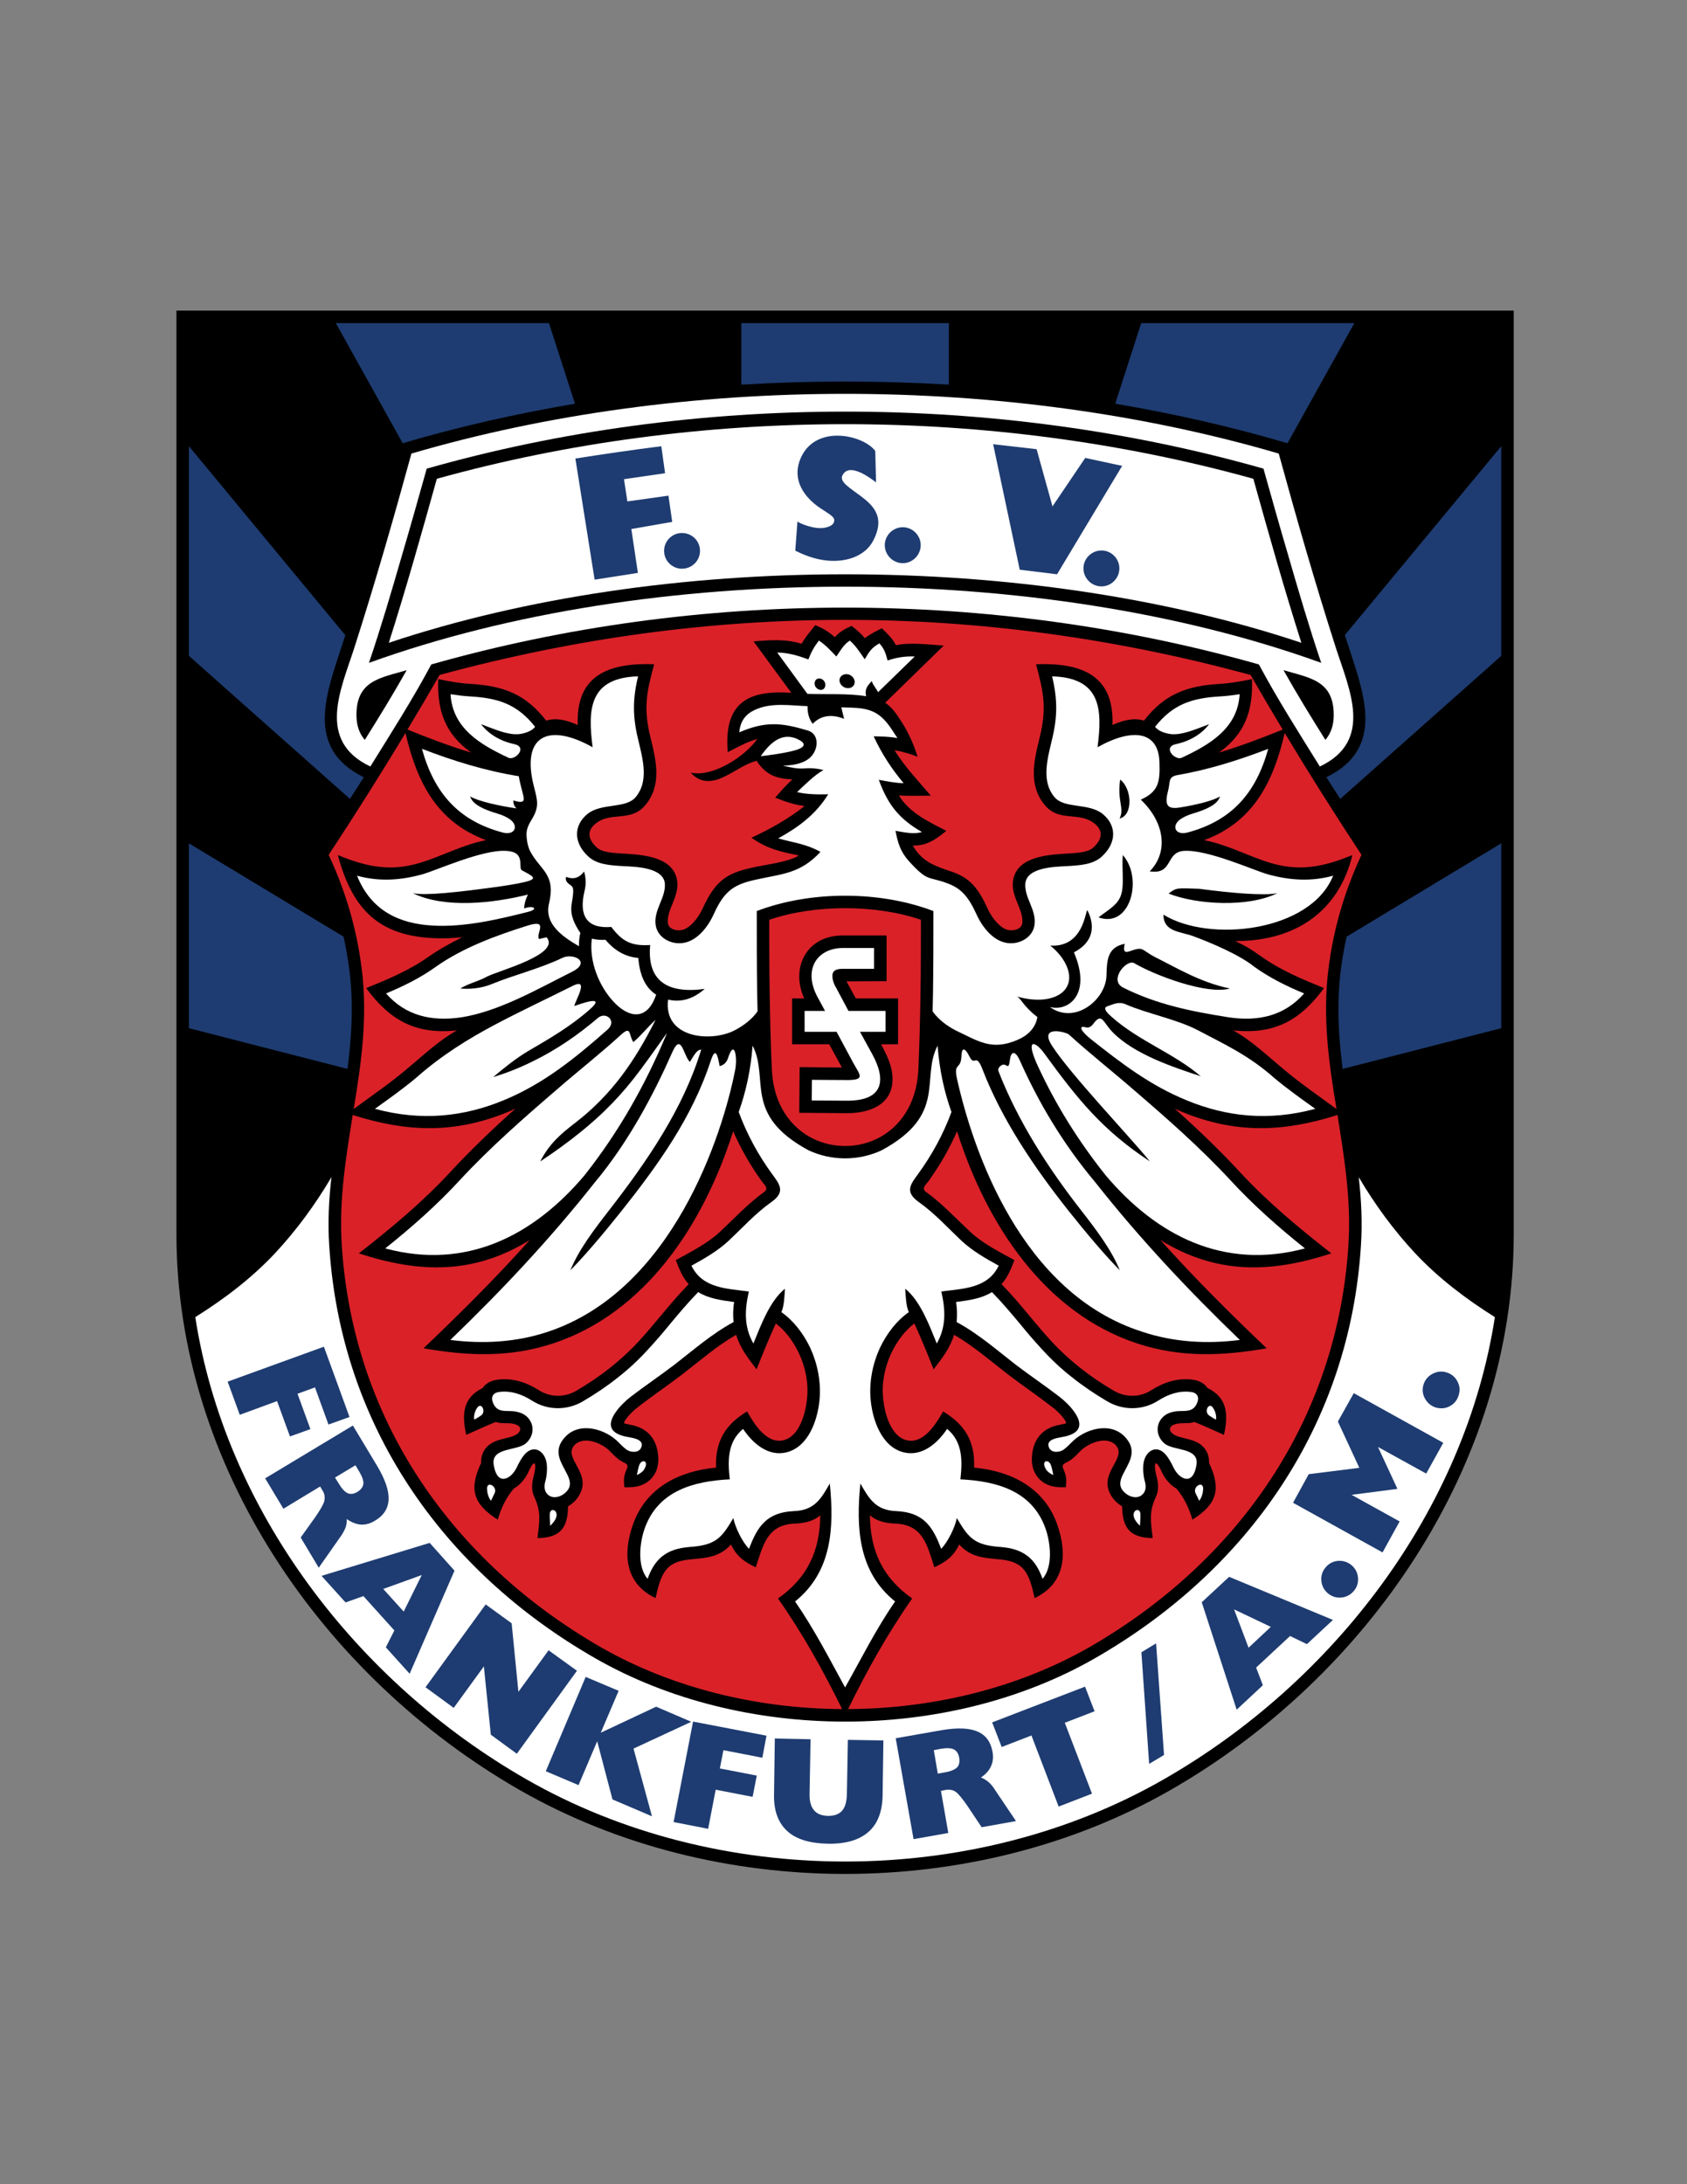 <?xml version="1.0" encoding="iso-8859-1"?>
<!-- Generator: Adobe Illustrator 24.0.1, SVG Export Plug-In . SVG Version: 6.00 Build 0)  -->
<svg version="1.1" id="Layer_1" xmlns="http://www.w3.org/2000/svg" xmlns:xlink="http://www.w3.org/1999/xlink" x="0px" y="0px"
	 viewBox="0 0 612 792" style="enable-background:new 0 0 612 792;" xml:space="preserve">
<rect x="0" y="0" width="612" height="792" fill="#808080" stroke="none"/>
<path d="M188.568,649.096c-71.352-40.896-124.56-117.648-124.56-201.6V112.624h485.136v334.872
	c0,83.952-53.208,160.704-124.56,201.6C353.736,689.632,259.416,689.632,188.568,649.096z"/>
<path style="fill:#FFFFFF;" d="M134.352,277.936c7.56-12.168,15.336-24.336,22.104-37.008c96.984-27.504,203.256-27.432,300.24,0
	c6.768,12.672,14.544,24.84,22.104,37.008c19.656-9.288,10.656-28.008,5.832-42.984c-7.488-23.328-14.256-46.872-20.736-70.488
	c-98.712-28.872-216-28.872-314.64,0c-6.48,23.616-13.248,47.16-20.736,70.488C123.696,249.928,114.696,268.648,134.352,277.936z"/>
<path style="fill:#FFFFFF;" d="M274.824,318.832c-8.136,1.728-11.88,3.744-15.84,12.528c-2.16,4.824-5.904,9.432-10.512,10.44
	c-4.608,1.08-10.152-1.656-10.656-6.696c-0.576-5.328,3.672-9.504,3.384-14.616c-0.432-5.976-10.584-6.192-14.832-6.408
	c-5.04-0.288-9.72-0.576-12.888-3.456c-5.544-5.04-5.4-11.376-0.36-15.48c5.112-4.104,13.896-1.8,17.496-6.12
	c4.68-5.544,2.736-13.248,1.008-20.376c-2.16-8.64-2.16-15.048-0.144-23.4c-17.784,0.504-18.288,11.952-16.488,25.704
	c-15.912-8.928-26.28-4.464-21.168,14.76c1.224,4.752,1.8,6.984-0.936,11.448c-0.936,1.584-2.016,3.384-1.872,5.76
	c0.144,2.808,0.72,4.608,1.44,5.976c3.672,6.768,9.288,8.064,6.696,18.792c-1.8,7.56,5.328,12.168,10.872,15.408
	c0-1.656,0.144-3.24,0.504-4.824c-4.896-7.2-2.952-10.08-2.664-13.752c0.216-2.592,0.072-2.88-1.224-3.816
	c-1.224-0.792-1.656-1.944-1.224-2.736c2.592,1.008,4.68,0.432,6.48-1.944c0.648,2.16,0.792,4.608,0.144,7.128
	c-2.088,8.784,0.72,13.68,9.72,12.96c4.032,5.328,7.344,6.984,14.112,6.552c-1.224,12.96,6.192,17.784,19.8,15.912
	c-3.744,3.24-8.064,5.112-13.32,3.888c-1.728,13.968,15.336,15.552,23.976,11.232c3.384-1.728,6.48-4.104,8.496-6.984
	c-0.072-2.232-0.072-4.464-0.144-6.696c-0.144-9.864-0.144-19.8-0.144-29.664c19.44-7.416,44.64-7.416,64.08,0
	c0,9.864,0,19.8-0.144,29.664c-0.072,2.232-0.072,4.464-0.144,6.696c2.016,2.88,5.112,5.256,8.496,6.984
	c8.136,3.816,12.816,7.344,22.104,3.456c3.672-1.512,6.696-4.176,7.416-8.352c-5.76-4.464-5.976-7.2-7.776-7.56
	c10.368,3.096,18.36,0.216,19.224-5.688c0.576-3.456-1.584-8.496-6.768-12.672c12.168,0.72,12.672-12.816,13.464-12.816
	c0.504,1.152,5.4,9.864-4.896,15.264c6.624,15.408-2.232,21.6-8.712,19.8c8.928,6.552,20.232-2.52,20.52-11.304
	c0.144-5.544,0.288-10.368,6.624-11.592c-0.72,2.88,0.144,3.24,1.656,2.736c5.472-1.944,4.032-0.648,9.504,2.16
	c7.56,3.744,16.344,9.144,27,11.304c-8.28,2.376-27.216-4.752-34.776-9.216c-2.736-1.44-9.216,6.12-4.032,8.857
	c12.384,6.192,24.696,8.64,38.304,10.8c11.088,1.656,20.376-0.648,27.432-8.64c-6.408-2.664-12.528-5.688-18.144-9.72
	c-5.256-4.248-15.336-8.568-22.392-11.16c-4.536-1.584-10.512-1.512-10.512-7.704c16.56,10.296,53.424,6.264,61.56-14.112
	c-8.064,2.232-15.912,1.656-23.688-0.504c-4.968-1.368-21.816-9.072-30.456-8.496c-6.84,0.504-3.744,8.712-12.384,7.416
	c6.84-6.984,5.472-17.712-3.24-25.992c6.552-2.952,6.984-6.552,6.768-13.536c-0.288-11.16-9.504-12.744-22.464-5.472
	c1.8-13.752,1.296-25.2-16.488-25.704c2.016,8.352,2.016,14.76-0.144,23.4c-1.728,7.128-3.672,14.832,1.008,20.376
	c3.6,4.32,12.384,2.016,17.496,6.12c5.04,4.104,5.184,10.44-0.36,15.48c-3.168,2.88-7.848,3.168-12.888,3.456
	c-4.248,0.216-14.4,0.432-14.832,6.408c-0.288,5.112,3.96,9.288,3.384,14.616c-0.504,5.04-6.048,7.776-10.656,6.696
	c-4.608-1.008-8.352-5.616-10.512-10.44c-2.952-6.48-5.688-9.216-10.152-10.944c-7.488-2.88-7.2-0.36-14.328-8.208l0,0
	c-3.096-3.456-3.96-6.624-4.824-10.944c3.096,0.504,6.624,1.368,9.576,0.432c-8.208-4.752-12.312-9.792-15.624-18.936
	c3.024,0.576,5.976,1.152,9,1.224c-4.464-5.328-7.92-10.656-10.872-16.992c2.952,0.072,5.76,0.072,8.64,0.648
	c-0.792-1.152-1.44-2.16-2.088-3.168c-5.184-7.92-9.864-7.776-18.288-7.992l1.008,4.176c-4.104-1.656-8.208-1.512-11.376,1.8
	c-1.296-1.656-1.944-3.816-1.872-6.408c-5.976-0.144-13.176-1.512-19.296,1.44c-3.024,1.44-5.112,3.816-5.472,8.064
	c9.792-4.248,15.696-3.384,24.912-0.648c3.744,1.152,3.888,5.76,1.728,8.712c-2.088,2.952-6.336,3.888-10.8,4.032
	c2.376,0.504,4.824,1.152,7.344,1.008c2.448-0.216,4.968-0.072,7.344,0.576c-3.168,1.728-6.84,5.4-9.576,7.992
	c3.672,0.864,7.56,0.864,11.304,0.792c-4.464,7.272-10.8,11.952-18.144,15.984c5.544,1.584,10.008,1.944,15.336,4.896
	C290.376,316.744,283.968,316.816,274.824,318.832L274.824,318.832z M423.936,324.016c2.88-2.232,3.168-2.016,11.16-1.728
	c11.376,1.512,23.616,2.592,28.296,1.584C452.736,329.128,434.16,328.048,423.936,324.016z"/>
<path style="fill:#FFFFFF;" d="M292.896,251.584c6.984,0.288,14.472-0.216,21.312,0.864c-0.648-2.592,0.576-3.888,2.088-5.544
	c-0.072,0.864,2.088,3.456,2.232,4.104l13.32-12.96c-3.672-0.144-6.48,0.36-9.864,1.44c-0.648-2.52-1.152-4.176-2.952-6.192
	c-2.88,1.584-3.672,2.952-5.328,5.76c-1.656-2.376-3.24-4.896-5.4-6.768c-2.16,1.296-3.456,3.672-4.896,5.76
	c-1.944-2.016-3.96-4.248-6.336-5.76c-1.728,2.232-2.808,4.176-3.816,6.84c-3.816-1.44-7.272-2.448-11.304-2.52L292.896,251.584z"/>
<path style="fill:#FFFFFF;" d="M275.976,274.192c2.664-0.288,8.928-1.08,12.816-2.232c3.096-0.936,3.672-2.304,1.224-3.6
	C284.544,265.336,280.08,268.288,275.976,274.192z"/>
<path style="fill:#DA2128;" d="M279.072,333.52c0,8.784,0,17.64,0.144,26.424c0.144,9.36,0.36,18.648,0.792,28.08
	c0.648,12.744,7.056,21.096,15.192,24.984c7.128,3.384,15.624,3.384,22.752,0c8.136-3.888,14.544-12.24,15.192-24.984
	c0.432-9.432,0.648-18.72,0.792-28.08c0.144-8.784,0.144-17.64,0.144-26.424C317.736,327.904,295.416,327.904,279.072,333.52z"/>
<path style="fill:#FFFFFF;" d="M306.576,611.872c5.976-10.584,11.16-21.096,18.144-31.176c-13.464-10.8-14.184-26.856-12.6-42.768
	c3.24,5.688,5.616,9.72,13.032,10.008c9.648,0.432,13.176,5.328,16.272,13.68c2.448-2.448,5.112-7.992,5.688-11.16
	c3.96,6.696,6.048,9.576,14.472,10.368c3.672,0.288,7.416,0.648,10.872,3.168c2.88,2.016,4.608,5.256,5.76,8.496
	c3.888-4.464,2.88-13.104,1.08-18.216c-4.824-13.68-17.712-17.208-30.888-17.856c0.72-6.624,0.936-13.536-4.824-18.288
	c-3.456,5.184-9.072,10.152-15.768,8.496c-7.992-2.016-11.232-11.664-11.952-18.864c-0.648-6.624,0.72-13.248,3.312-18.936
	c2.592-5.472,6.336-10.152,10.512-13.032c-1.008-2.16-1.152-6.12-1.296-8.496c5.544,4.464,8.784,13.392,11.448,19.872
	c3.456-6.12,3.168-12.096,1.656-18.864c7.776-1.08,16.776-1.008,20.808-9.36c-4.824-2.664-9.504-5.328-13.536-9.072
	c-5.04-4.752-9.72-9.936-15.408-13.968c-5.328-3.744-3.024-6.48-0.288-10.224c5.04-6.912,9.144-14.472,12.096-22.464
	c-2.592-7.272-4.32-14.904-5.04-24.048c-6.192,11.952,3.672,24.984-20.304,37.944c-8.352,3.888-18.144,3.888-26.496,0
	c-23.976-12.96-14.112-25.992-20.304-37.944c-0.72,9.144-2.448,16.776-5.04,24.048c2.952,7.992,7.056,15.552,12.096,22.464
	c2.736,3.744,5.04,6.48-0.288,10.224c-5.688,4.032-10.368,9.216-15.408,13.968c-4.032,3.744-8.712,6.408-13.536,9.072
	c4.032,8.352,13.032,8.28,20.808,9.36c-1.512,6.768-1.8,12.744,1.656,18.864c2.664-6.48,5.904-15.408,11.448-19.872
	c-0.144,2.376-0.288,6.336-1.296,8.496c4.176,2.88,7.92,7.56,10.512,13.032c2.592,5.688,3.96,12.312,3.312,18.936
	c-0.72,7.2-3.96,16.848-11.952,18.864c-6.696,1.656-12.312-3.312-15.768-8.496c-5.76,4.752-5.544,11.664-4.824,18.288
	c-13.176,0.648-26.064,4.176-30.888,17.856c-1.8,5.112-2.808,13.752,1.08,18.216c1.152-3.24,2.88-6.48,5.76-8.496
	c3.456-2.52,7.2-2.88,10.872-3.168c8.424-0.792,10.512-3.672,14.472-10.368c0.576,3.168,3.24,8.712,5.688,11.16
	c3.096-8.352,6.624-13.248,16.272-13.68c7.416-0.288,9.792-4.32,13.032-10.008c1.584,15.912,0.864,31.968-12.6,42.768
	C295.344,590.704,300.744,601.216,306.576,611.872z"/>
<path style="fill:#FFFFFF;" d="M351.792,383.272c1.872,3.6,2.232-1.872,4.68,4.608c6.984,18.072,18.576,35.28,31.248,51.264
	c6.48,8.136,13.176,16.056,18.504,21.456c-3.024-7.416-8.424-14.544-14.256-22.032c-11.736-15.048-22.608-31.896-29.592-49.752
	c-0.36-0.864-0.36-1.368,0.36-2.088c2.448-2.376,3.024,2.52,3.672-2.664c0.288-2.448,1.727-3.672,3.6,0.576
	c6.624,14.76,15.12,29.52,27.504,44.28c15.984,20.232,33.696,39.096,52.272,56.952c-11.88,1.512-23.904,0.864-35.352-2.952
	c-44.208-14.04-61.488-66.168-67.176-91.368c-1.512-6.552,1.296-3.384,1.512-8.496C348.84,380.464,349.632,378.952,351.792,383.272z
	"/>
<path style="fill:#FFFFFF;" d="M423.72,286.864c0.936-3.456-0.144-5.184,3.528-5.832c11.232-1.944,22.176-5.4,32.832-9.504
	c-4.464,16.128-13.32,26.064-29.16,30.312c-4.536,1.224-5.976-2.232-2.952-4.608c1.152-0.864,2.808-1.656,4.752-2.232
	c4.68-1.368,9-3.24,9.864-6.192c-2.664,1.584-8.568,3.024-14.328,3.96C423.792,293.488,422.28,292.408,423.72,286.864z"/>
<path style="fill:#FFFFFF;" d="M387.792,375.136c7.488,6.84,15.48,13.104,23.112,19.728c12.24,10.512,24.48,21.24,35.424,33.048
	c8.28,9,17.496,17.136,27.072,24.768c-29.448,7.92-53.784-4.608-72.288-26.496c-9.864-12.384-18-25.344-24.624-39.672
	c-4.68-10.152-1.08-9.216,2.304-4.608c12.168,16.704,21.096,27.864,38.376,39.24c-7.2-8.856-28.8-31.536-35.496-41.904
	C376.704,371.536,386.712,374.2,387.792,375.136z"/>
<path style="fill:#FFFFFF;" d="M426.672,269.8c5.112-1.08,9.36-3.744,11.952-7.2c-5.184,1.944-9.648,3.96-13.752,3.6
	c-1.944-0.216-4.752-1.08-5.832-2.664c6.48-8.208,13.392-10.44,23.688-11.016c2.304-0.144,4.68-0.432,6.984-0.792
	c-0.72,12.456-11.016,18.36-21.024,23.04C426.24,275.848,421.56,270.88,426.672,269.8z"/>
<path style="fill:#FFFFFF;" d="M434.664,373.624c9.936,5.256,18.288,9,27.72,17.352c4.752,3.96,9.72,7.488,14.76,11.088
	c-16.992,4.608-32.328,2.808-46.512-3.024c-13.464-5.472-23.976-13.608-34.992-22.32c-3.096-2.448-4.896-5.112-1.656-4.176
	c0.864,0.288,1.872-0.288,2.52-1.152c3.24-4.392,3.456-1.008,6.984,2.736c7.92,8.208,22.32,12.888,32.112,16.128
	c-9.864-8.424-22.464-12.744-32.4-21.6c-3.24-2.808-2.304-3.528-1.368-3.816c2.088-0.72,4.032-1.728,6.408-0.72
	C416.376,367.648,427.032,369.592,434.664,373.624z"/>
<path style="fill:#FFFFFF;" d="M347.04,479.392c0.216-2.304,0.216-4.752-0.216-7.272c4.896-0.648,9.36-1.296,13.032-3.6
	c3.672,3.744,6.984,7.704,10.296,11.664c2.52,3.096,5.112,6.12,7.92,9.144c3.384,3.744,7.128,7.2,11.016,10.224
	c3.888,3.096,8.064,5.904,12.456,8.496c5.76,3.456,12.888,3.456,18.576-0.144c3.6-2.304,7.632-3.744,11.952-3.168
	c2.736,0.36,3.096,2.448,1.944,4.536c-1.728,3.384-5.256,1.872-8.424,2.664c-1.728,0.36-3.168,1.152-4.176,2.376
	c-2.376,2.88-1.728,6.84,1.08,9.144c3.24,2.664,12.312,1.368,11.592,7.416c-0.36,2.736-1.656,6.624-5.04,4.968
	c-1.296-0.648-2.448-1.944-3.312-3.672c-0.936-1.944-1.872-3.6-2.808-4.68c-3.312-3.888-7.344-1.44-8.064,2.952
	c-0.36,2.304,0,5.112,0.432,6.624c0.576,1.944,0.288,3.456-0.432,4.392c-2.16,2.808-6.336,1.08-7.92-1.512
	c-1.296-2.232,0-4.536,1.224-6.84c2.088-3.888,4.176-7.704-0.216-12.24c-5.328-5.472-14.616-2.664-19.296,2.232
	c-0.648,0.648-1.368,1.44-2.664,2.448c-1.44,1.152-4.536,1.44-5.4-0.576c-1.368-2.952,2.736-3.528,4.68-3.888
	c5.688-0.936,8.28-3.672,4.536-9c-1.368-2.016-3.528-4.104-5.472-5.616c-5.256-4.032-10.728-7.704-15.912-11.664
	C361.44,489.4,354.816,483.568,347.04,479.392z"/>
<path style="fill:#FFFFFF;" d="M382.104,534.832c-0.864-0.288-2.304-1.296-2.664-2.088c-1.584-2.592,0.072-3.6,1.296-2.376
	C381.456,531.088,381.888,533.824,382.104,534.832z"/>
<path style="fill:#FFFFFF;" d="M413.712,548.944c0.072,1.44-0.144,3.168-0.144,4.32c-0.792-0.72-2.088-2.16-2.304-3.528
	C410.904,547.432,413.496,546.568,413.712,548.944z"/>
<path style="fill:#FFFFFF;" d="M436.464,540.088c-0.072,1.296-0.504,2.952-1.44,4.104c-0.36-0.72-0.792-1.8-1.152-2.448
	C432.216,539.08,436.752,536.56,436.464,540.088z"/>
<path style="fill:#FFFFFF;" d="M439.776,510.136c1.008,1.152,1.584,3.096,1.368,4.608c-0.72-0.288-1.584-0.864-2.448-1.44
	C436.68,511.936,438.408,508.624,439.776,510.136z"/>
<path style="fill:#FFFFFF;" d="M261.072,386.584c-0.72-3.96-1.512-7.272-3.24-1.872c-6.768,20.52-19.008,37.584-32.4,54.432
	c-6.48,8.136-13.176,16.056-18.504,21.456c3.024-7.416,8.424-14.544,14.256-22.032c13.608-17.568,26.712-36.576,33.192-57.96
	c-1.728-0.144-3.24,3.24-4.104,4.464c-2.448-2.448-3.096-11.016-6.48-3.313c-6.552,14.832-15.768,32.4-28.152,47.16
	c-15.984,20.232-33.696,39.096-52.272,56.952c11.88,1.512,23.904,0.864,35.352-2.952c45.36-15.048,63.36-71.424,67.968-94.896
	c0.936-4.68-0.288-11.52-2.592-4.32C263.664,385,262.8,386.152,261.072,386.584z"/>
<path style="fill:#FFFFFF;" d="M187.344,293.128c-0.792-0.792-1.152-1.728-1.152-2.88c4.608,1.368,4.104-0.072,3.24-3.384
	c-0.432-1.729-0.936-3.528-1.224-5.4c-12.096-1.944-23.76-5.544-35.136-9.936c4.464,16.128,13.32,26.064,29.16,30.312
	c4.536,1.224,5.976-2.232,2.952-4.608c-1.152-0.864-2.808-1.656-4.752-2.232c-4.68-1.368-9-3.24-9.864-6.192
	C173.664,290.608,181.368,292.264,187.344,293.128z"/>
<path style="fill:#FFFFFF;" d="M229.752,377.872c-1.728-2.664-0.72-6.048-4.392-2.736c-7.488,6.84-15.48,13.104-23.112,19.728
	c-12.24,10.512-24.48,21.24-35.424,33.048c-8.28,9-17.496,17.136-27.072,24.768c29.448,7.92,53.784-4.608,72.288-26.496
	c12.456-15.768,22.032-32.688,29.88-51.48c-0.144-0.072-4.392,6.264-9.504,13.104c-6.984,9.432-13.968,16.344-21.528,22.464
	c-4.608,3.744-9.36,7.2-14.904,10.872c3.312-6.48,7.488-10.008,12.744-14.04c13.248-10.224,21.6-22.392,29.088-37.296
	C234.864,372.472,232.488,375.64,229.752,377.872z"/>
<path style="fill:#FFFFFF;" d="M186.48,269.8c-5.112-1.08-9.36-3.744-11.952-7.2c5.184,1.944,9.648,3.96,13.752,3.6
	c1.944-0.216,4.752-1.08,5.832-2.664c-6.48-8.208-13.392-10.44-23.688-11.016c-2.304-0.144-4.68-0.432-6.984-0.792
	c0.72,12.456,11.016,18.36,21.024,23.04C186.912,275.848,191.592,270.88,186.48,269.8z"/>
<path style="fill:#FFFFFF;" d="M149.76,323.872c4.68,1.008,17.136-0.504,28.512-2.016c4.752-0.648,8.064-1.152,11.376-1.872
	c6.12-1.296,3.672-2.232-0.288-4.392c-0.648-0.36-0.504-1.512-0.576-2.664c-0.144-3.24-1.944-4.176-5.112-4.392
	c-8.64-0.576-25.488,7.128-30.456,8.496c-7.776,2.16-15.624,2.736-23.688,0.504c5.184,12.96,15.696,17.424,27.36,18.072
	c11.736,0.72,24.696-2.448,34.704-4.968c4.032-1.008,1.872-2.52-1.44-1.224c0.072-1.8,0.576-3.456,1.368-5.04
	C179.064,327.472,161.496,329.56,149.76,323.872z"/>
<path style="fill:#FFFFFF;" d="M208.368,364.768c0.216-1.8,5.616-10.368-0.504-7.344c-9.792,4.896-18.864,9.144-28.008,13.968
	c-9.936,5.256-19.656,11.232-29.088,19.584c-4.752,3.96-9.72,7.488-14.76,11.088c16.992,4.608,32.328,2.808,46.512-3.024
	c14.616-5.976,26.208-15.408,37.8-25.632c3.672-3.168-0.504-6.768-3.384-4.32c-7.344,6.264-15.12,11.592-23.544,15.696
	c-4.608,2.304-9.432,4.248-14.472,5.76c3.888-3.24,8.064-6.696,12.816-9.504c7.416-4.32,15.264-8.856,22.176-14.976
	C220.32,360.448,210.528,364.048,208.368,364.768z"/>
<path style="fill:#FFFFFF;" d="M203.976,347.344c-7.704,3.744-17.712,6.264-25.272,9.36c-4.176,1.8-8.64,2.016-11.736,1.728
	c3.096-1.872,6.624-2.592,9.72-4.32c4.392-2.232,26.856-8.064,21.6-14.256l-2.736,0.648c-1.296-2.016,3.744-7.344-4.104-4.896
	c-11.448,3.6-23.472,7.992-33.264,14.904c-5.616,4.032-11.736,7.056-18.144,9.72c7.056,7.992,16.344,10.296,27.432,8.64
	c13.608-2.16,27.648-10.296,40.032-16.488C214.704,348.784,207.936,345.4,203.976,347.344z"/>
<path style="fill:#FFFFFF;" d="M238.032,360.664c-3.528-2.232-5.904-6.336-6.48-13.32c-4.536-0.36-8.496-2.52-11.88-6.552
	c-1.872,0.072-3.528-0.072-4.968-0.432c-1.08,8.28,2.664,17.208,7.704,22.68C227.952,369.16,234.792,370.384,238.032,360.664z"/>
<path style="fill:#FFFFFF;" d="M266.112,479.392c-0.216-2.304-0.216-4.752,0.216-7.272c-4.896-0.648-9.36-1.296-13.032-3.6
	c-3.672,3.744-6.984,7.704-10.296,11.664c-2.52,3.096-5.112,6.12-7.92,9.144c-3.384,3.744-7.128,7.2-11.016,10.224
	c-3.888,3.096-8.064,5.904-12.456,8.496c-5.76,3.456-12.888,3.456-18.576-0.144c-3.6-2.304-7.632-3.744-11.952-3.168
	c-2.736,0.36-3.096,2.448-1.944,4.536c1.728,3.384,5.256,1.872,8.424,2.664c1.728,0.36,3.168,1.152,4.176,2.376
	c2.376,2.88,1.728,6.84-1.08,9.144c-3.24,2.664-12.312,1.368-11.592,7.416c0.36,2.736,1.656,6.624,5.04,4.968
	c1.296-0.648,2.448-1.944,3.312-3.672c0.936-1.944,1.872-3.6,2.808-4.68c3.312-3.888,7.344-1.44,8.064,2.952
	c0.36,2.304,0,5.112-0.432,6.624c-0.576,1.944-0.288,3.456,0.432,4.392c2.16,2.808,6.336,1.08,7.92-1.512
	c1.296-2.232,0-4.536-1.224-6.84c-2.088-3.888-4.176-7.704,0.216-12.24c5.328-5.472,14.616-2.664,19.296,2.232
	c0.648,0.648,1.368,1.44,2.664,2.448c1.44,1.152,4.536,1.44,5.4-0.576c1.368-2.952-2.736-3.528-4.68-3.888
	c-5.688-0.936-8.28-3.672-4.536-9c1.368-2.016,3.528-4.104,5.472-5.616c5.256-4.032,10.728-7.704,15.912-11.664
	C251.712,489.4,258.336,483.568,266.112,479.392z"/>
<path style="fill:#FFFFFF;" d="M231.048,534.832c0.864-0.288,2.304-1.296,2.664-2.088c1.584-2.592-0.072-3.6-1.296-2.376
	C231.696,531.088,231.264,533.824,231.048,534.832z"/>
<path style="fill:#FFFFFF;" d="M199.44,548.944c-0.072,1.44,0.144,3.168,0.144,4.32c0.792-0.72,2.088-2.16,2.304-3.528
	C202.248,547.432,199.656,546.568,199.44,548.944z"/>
<path style="fill:#FFFFFF;" d="M176.688,540.088c0.072,1.296,0.504,2.952,1.44,4.104c0.36-0.72,0.792-1.8,1.152-2.448
	C180.936,539.08,176.4,536.56,176.688,540.088z"/>
<path style="fill:#FFFFFF;" d="M173.376,510.136c-1.008,1.152-1.584,3.096-1.368,4.608c0.72-0.288,1.584-0.864,2.448-1.44
	C176.472,511.936,174.744,508.624,173.376,510.136z"/>
<path d="M321.624,355.768l-14.544,0.072l3.384,6.192H325.8v16.632h-6.192c2.16,3.96,4.248,8.136,4.176,12.816
	c-0.072,9.288-8.712,12.24-16.776,12.168l-17.064-0.144l0.144-16.56l15.336,0.144l-4.608-8.424h-13.464v-16.632h4.392
	c-4.968-10.944,0.648-22.824,13.968-22.824h15.912V355.768z"/>
<path style="fill:#FFFFFF;" d="M317.088,351.304h-11.376c-1.944,0-3.744,0.36-3.744,2.592c0,1.152,0.36,2.52,1.152,3.96v-0.072
	l4.68,8.784h13.464v7.56h-9.288l4.464,8.136c5.04,9.216,4.32,16.992-9.432,16.848l-12.528-0.072l0.072-7.488l11.88,0.072
	c7.704,0.144,5.688-1.584,3.24-5.976l-6.192-11.52h-11.592v-7.56h7.416l-2.808-5.184l0,0c-1.368-2.592-2.088-5.184-2.088-7.488
	c0-6.624,5.256-10.152,11.304-10.152h11.376V351.304z"/>
<path d="M398.52,332.656c3.528-2.808,7.056-4.464,8.208-8.28c1.152-3.672,0.216-8.712,0.576-14.328
	C414.72,318.184,410.256,336.76,398.52,332.656z"/>
<path d="M406.152,296.8c1.872-3.744-0.936-6.192,0.216-14.112C410.616,285.856,411.192,295.576,406.152,296.8z"/>
<path d="M296.424,246.184c0.936-0.432,2.16,0,2.736,1.08c0.504,1.079,0.216,2.304-0.648,2.736c-0.936,0.432-2.16-0.072-2.736-1.08
	C295.272,247.84,295.56,246.616,296.424,246.184z"/>
<path d="M305.928,244.672c1.296-0.576,3.024,0,3.744,1.296c0.792,1.296,0.36,2.808-1.008,3.384
	c-1.368,0.504-2.952-0.072-3.744-1.368C304.128,246.688,304.632,245.176,305.928,244.672z"/>
<path d="M458.352,169.936c2.952,10.512,5.904,21.024,9.072,31.752c3.744,12.96,7.56,25.92,11.88,38.664
	c-102.024-36.864-243.576-36.792-345.456,0c4.32-12.744,8.136-25.704,11.88-38.664c3.168-10.728,6.12-21.24,9.072-31.752
	C251.856,142.36,361.368,142.36,458.352,169.936z"/>
<path style="fill:#FFFFFF;" d="M454.68,173.608c-47.376-13.176-97.776-19.8-148.104-19.8c-50.328,0-100.728,6.624-148.104,19.8
	c-5.544,19.872-11.16,39.816-17.424,59.472c49.608-16.56,107.568-24.84,165.528-24.84c57.96,0,115.92,8.28,165.528,24.84
	C465.84,213.424,460.224,193.48,454.68,173.608z"/>
<path d="M480.816,268.288c-5.256-8.352-10.368-16.704-15.192-25.272c9.576,2.808,18.288,3.744,18.216,16.344
	C483.84,262.672,482.976,265.768,480.816,268.288z"/>
<path d="M132.336,268.288c5.256-8.352,10.368-16.704,15.192-25.272c-9.576,2.808-18.288,3.744-18.216,16.344
	C129.312,262.672,130.176,265.768,132.336,268.288z"/>
<path style="fill:#FFFFFF;" d="M190.872,645.136c69.408,39.816,162.072,39.816,231.408,0
	C483.624,610,531.432,547.864,542.304,477.592c-10.585-6.624-20.52-14.184-29.016-23.256c-7.56-8.136-14.4-17.352-20.376-27.504
	c0.936,8.136,1.368,16.488,0.792,24.984c-4.104,64.728-40.824,117.576-96.48,149.472c-53.496,30.672-127.872,30.6-181.296,0
	c-55.656-31.896-92.376-84.816-96.48-149.472c-0.576-8.496-0.144-16.848,0.792-24.984c-5.976,10.152-12.816,19.368-20.376,27.504
	c-8.496,9.072-18.432,16.632-29.016,23.256C81.72,547.864,129.528,610,190.872,645.136z"/>
<path style="fill:#1E3C71;" d="M68.544,305.8v67.032l57.528,14.76c1.512-11.736,2.232-23.616,0.648-36
	c-0.504-4.032-1.224-8.064-2.088-11.952L68.544,305.8z"/>
<path style="fill:#1E3C71;" d="M68.544,161.8v76.032l58.392,51.84c1.728-2.592,3.384-5.256,5.04-7.848
	c-21.888-10.656-13.248-31.104-7.776-48.24c0.36-1.08,0.72-2.16,1.08-3.24L68.544,161.8z"/>
<path style="fill:#1E3C71;" d="M199.152,117.16h-77.328l24.264,43.56c20.232-5.976,41.184-10.728,62.496-14.328L199.152,117.16z"/>
<path style="fill:#1E3C71;" d="M344.232,117.16H268.92v22.32c25.056-1.512,50.256-1.512,75.312,0V117.16z"/>
<path style="fill:#1E3C71;" d="M491.328,117.16H414l-9.432,29.232c21.312,3.6,42.264,8.352,62.496,14.328L491.328,117.16z"/>
<path style="fill:#1E3C71;" d="M544.608,237.832V161.8l-56.736,68.472c0.36,1.152,0.72,2.232,1.08,3.312
	c5.472,17.136,14.112,37.584-7.776,48.24c1.656,2.592,3.312,5.256,5.04,7.848L544.608,237.832z"/>
<path style="fill:#1E3C71;" d="M544.608,372.832V305.8l-56.088,33.84c-0.864,3.888-1.584,7.92-2.088,11.952
	c-1.584,12.384-0.864,24.264,0.648,36L544.608,372.832z"/>
<path style="fill:#1E3C71;" d="M208.728,166.264l6.984,43.92l15.696-2.448l-2.376-15.912l14.832-2.592l-1.368-9.504l-14.904,2.088
	l-1.224-8.064l14.904-2.16l-1.368-9.792C229.248,163.168,219.24,164.608,208.728,166.264z"/>
<path style="fill:#1E3C71;" d="M247.392,206.224c3.6,0,6.552-2.88,6.552-6.48c0-3.6-2.952-6.48-6.552-6.48
	c-3.528,0-6.48,2.88-6.48,6.48C240.912,203.344,243.864,206.224,247.392,206.224z"/>
<path style="fill:#1E3C71;" d="M289.296,189.088l-0.792,10.584c3.312,1.656,6.696,2.88,10.008,3.384
	C306,204.28,313.704,202.048,316.8,196c2.304-4.464,2.232-7.704,0.936-10.296c-2.16-4.392-7.632-6.912-11.016-10.08
	c-1.152-1.152-1.8-2.376-0.864-3.672c2.592-4.032,9.576,1.152,11.952,2.952l-0.288-11.376c-4.176-5.688-21.168-9.792-26.856,2.16
	c-3.384,7.2,0,13.464,5.904,17.856c2.88,2.088,5.832,3.456,6.048,4.824c0.216,1.296-0.72,2.52-3.6,3.024
	C295.2,192.04,289.656,189.592,289.296,189.088z"/>
<path style="fill:#1E3C71;" d="M327.528,204.208c3.528,0,6.48-2.952,6.48-6.552c0-3.528-2.952-6.48-6.48-6.48
	c-3.6,0-6.552,2.952-6.552,6.48C320.976,201.256,323.928,204.208,327.528,204.208z"/>
<polygon style="fill:#1E3C71;" points="360.288,161.08 369.936,206.584 383.472,208.24 407.088,168.928 393.696,166.048 
	381.816,183.616 376.056,162.88 "/>
<path style="fill:#1E3C71;" d="M399.6,212.632c3.528,0,6.48-2.952,6.48-6.552c0-3.528-2.952-6.48-6.48-6.48
	c-3.6,0-6.552,2.952-6.552,6.48C393.048,209.68,396,212.632,399.6,212.632z"/>
<polygon style="fill:#1E3C71;" points="82.584,500.992 117.504,488.32 126.792,513.808 119.16,516.544 114.264,503.08 
	107.928,505.384 112.608,518.2 105.192,520.864 100.512,508.048 86.976,513.016 "/>
<path style="fill:#1E3C71;" d="M121.536,535.768l1.296,2.088c1.152,1.944,2.232,3.096,3.312,3.6
	c1.008,0.432,2.232,0.288,3.528-0.504c1.296-0.792,2.016-1.8,2.16-2.952c0.072-1.152-0.432-2.592-1.512-4.392l-1.368-2.304
	L121.536,535.768L121.536,535.768z M96.192,536.056l31.824-19.152l8.784,14.616c2.88,4.824,4.32,8.928,4.176,12.168
	c-0.144,3.312-1.8,5.904-5.04,7.776c-1.656,1.008-3.312,1.44-4.968,1.368c-1.728-0.144-3.384-0.792-5.184-2.016
	c0.072,1.08-0.072,2.088-0.432,3.096c-0.432,1.08-1.008,2.16-1.944,3.456l-7.776,11.088l-6.552-10.944l5.256-7.344
	c1.872-2.736,3.024-4.68,3.312-5.904c0.288-1.296,0.144-2.52-0.576-3.672l-0.936-1.584l-13.32,8.065L96.192,536.056z"/>
<path style="fill:#1E3C71;" d="M139.032,576.16l7.416,8.208L153,571.12L139.032,576.16L139.032,576.16z M116.64,571.408
	l39.24-11.952l9,10.08l-16.272,37.368l-8.64-9.576l3.096-6.12l-11.232-12.456l-6.48,2.304L116.64,571.408z"/>
<polygon style="fill:#1E3C71;" points="154.368,611.8 176.184,581.776 185.616,588.616 188.064,613.456 199.008,598.408 
	209.304,605.824 187.488,635.92 178.056,629.008 175.536,604.24 164.592,619.288 "/>
<polygon style="fill:#1E3C71;" points="198,642.256 212.472,608.056 224.424,613.096 217.944,628.288 238.032,618.856 
	250.776,624.328 229.824,634.048 236.52,658.6 222.192,652.48 216.648,631.384 209.88,647.296 "/>
<polygon style="fill:#1E3C71;" points="244.368,660.688 251.424,624.256 278.064,629.368 276.552,637.36 262.44,634.624 
	261.144,641.248 274.536,643.84 273.024,651.544 259.632,648.952 256.896,663.136 "/>
<path style="fill:#1E3C71;" d="M281.088,630.376l12.96,0.288l-0.36,19.8c-0.072,2.664,0.504,4.608,1.584,5.904
	c1.08,1.368,2.808,2.016,5.112,2.088c2.232,0,3.96-0.576,5.112-1.872c1.08-1.296,1.656-3.24,1.728-5.832l0.36-19.872l12.888,0.216
	l-0.288,20.16c-0.144,5.832-1.872,10.224-5.256,13.104c-3.312,2.88-8.28,4.32-14.76,4.176c-6.552-0.144-11.448-1.656-14.688-4.68
	c-3.24-3.024-4.824-7.416-4.68-13.248L281.088,630.376z"/>
<path style="fill:#1E3C71;" d="M340.2,643.12l2.448-0.432c2.232-0.36,3.672-1.008,4.536-1.8c0.792-0.792,1.008-2.016,0.792-3.528
	c-0.288-1.512-0.936-2.52-1.944-3.024c-1.08-0.504-2.592-0.576-4.68-0.216l-2.592,0.504L340.2,643.12L340.2,643.12z M331.416,666.88
	l-6.48-36.576l16.776-2.952c5.616-0.936,9.864-0.792,12.888,0.504s4.824,3.744,5.472,7.416c0.36,1.944,0.144,3.672-0.576,5.184
	c-0.648,1.512-1.872,2.88-3.672,4.104c1.008,0.288,1.872,0.864,2.736,1.584c0.792,0.648,1.656,1.656,2.448,2.952l7.56,11.232
	l-12.456,2.232l-5.04-7.56c-1.872-2.736-3.312-4.464-4.32-5.256c-1.08-0.72-2.232-0.936-3.672-0.72l-1.728,0.36l2.664,15.264
	L331.416,666.88z"/>
<polygon style="fill:#1E3C71;" points="384.048,655.072 374.184,629.296 363.384,633.472 359.928,624.544 393.624,611.584 
	397.08,620.512 386.28,624.688 396.144,650.392 "/>
<polygon style="fill:#1E3C71;" points="422.28,636.352 416.88,639.592 414.072,599.128 419.4,595.888 "/>
<path style="fill:#1E3C71;" d="M452.952,597.472l8.064-7.56l-13.32-6.336L452.952,597.472L452.952,597.472z M448.632,619.936
	l-12.672-38.952l9.936-9.216l37.656,15.624l-9.432,8.784l-6.12-2.952l-12.312,11.448l2.448,6.408L448.632,619.936z"/>
<path style="fill:#1E3C71;" d="M481.896,577.888c-1.44-1.152-2.304-2.664-2.52-4.464c-0.216-1.8,0.216-3.456,1.368-4.896
	c1.152-1.44,2.592-2.304,4.392-2.52c1.872-0.216,3.528,0.288,4.968,1.368c1.44,1.152,2.304,2.664,2.52,4.464
	c0.216,1.8-0.216,3.456-1.368,4.896c-1.152,1.44-2.664,2.304-4.464,2.52C484.992,579.472,483.408,579.04,481.896,577.888z"/>
<polygon style="fill:#1E3C71;" points="501.552,562.912 469.08,544.912 474.768,534.544 493.128,532.24 485.352,515.464 
	491.112,505.168 523.584,523.168 517.392,534.328 499.896,524.68 506.952,539.872 490.32,542.032 507.744,551.68 "/>
<path style="fill:#1E3C71;" d="M520.776,510.352c-1.728-0.576-3.024-1.728-3.888-3.312c-0.864-1.656-1.008-3.312-0.432-5.112
	c0.576-1.728,1.728-3.024,3.312-3.816c1.656-0.864,3.384-1.008,5.112-0.432c1.8,0.576,3.024,1.656,3.888,3.312
	c0.864,1.656,0.936,3.312,0.36,5.04c-0.576,1.8-1.656,3.096-3.24,3.888C524.232,510.784,522.576,510.856,520.776,510.352z"/>
<path style="fill:#DA2128;" d="M147.096,265.768c-9,14.976-18.288,29.664-27.864,44.208c6.192,13.248,10.152,26.856,11.952,41.04
	c2.304,17.856-0.144,34.56-2.88,51.12c6.552-4.824,13.32-9.432,19.512-14.688c5.976-4.968,11.088-9.936,17.928-13.824
	c-14.904,1.584-24.264-3.6-32.904-15.336c7.992-3.24,15.624-6.408,22.752-11.448c3.6-2.52,7.704-4.824,12.096-6.984
	c-3.672,0.36-7.416,0.504-11.088,0.288c-20.376-1.152-29.016-11.592-34.056-30.096c10.8,4.464,19.224,5.904,29.376,2.952
	c8.352-2.448,15.768-6.696,24.408-8.352C158.4,298.024,151.2,283.48,147.096,265.768z"/>
<path style="fill:#DA2128;" d="M465.336,264.544c-3.96-6.552-7.848-13.176-11.664-19.8c-97.992-26.64-196.2-26.64-294.192,0
	c-3.816,6.624-7.704,13.248-11.664,19.8c7.632,3.096,15.264,5.976,23.112,8.352c-9.432-6.768-12.384-15.192-11.952-26.64
	c3.96,0.792,7.704,1.512,11.736,1.728c11.88,0.72,19.944,3.672,27.432,13.32c3.816-1.224,7.848,0,11.448,1.584
	c-0.72-18.288,11.52-22.608,27.72-22.032c-2.808,10.368-3.96,15.912-1.296,26.712c2.016,8.208,4.176,17.064-1.872,24.336
	c-5.4,6.48-12.6,2.088-18.288,6.912c-2.808,2.376-2.736,5.4,0.648,8.496c1.944,1.8,5.904,2.016,10.152,2.232
	c7.128,0.432,18.432,1.296,19.08,10.656c0.288,5.4-3.888,9.792-3.456,14.472c0.288,2.52,3.744,3.096,5.76,2.376
	c2.736-1.008,5.256-4.248,6.84-7.56c4.968-10.944,9.432-13.104,19.44-15.192c4.176-0.864,12.168-1.872,15.48-4.104
	c-7.056-1.44-11.304-2.376-17.208-6.408c6.912-3.24,13.32-6.768,19.296-11.52c-3.744-0.432-7.2-1.656-10.656-3.024
	c2.016-2.304,3.96-4.608,6.264-6.624c-5.688-0.216-9.72-1.584-13.032-6.768c-4.248,1.224-7.2,3.528-11.088,5.472
	c-4.032,2.088-8.784,3.312-12.816-1.152c7.92,1.8,19.728-5.832,24.192-12.24c-3.816,1.08-7.272,3.024-10.728,4.824
	c-1.584-18.216,7.704-22.608,23.04-21.528l-13.68-18.648c5.976-0.504,11.592-0.936,17.424,0.864c1.368-2.448,3.24-4.608,4.968-6.768
	c2.736,1.152,4.896,2.376,7.056,4.392c1.728-1.944,3.744-3.096,6.12-4.104c1.728,1.368,3.384,2.736,4.824,4.464
	c1.8-1.512,4.032-2.52,6.12-3.6c1.944,1.872,3.888,3.672,5.112,6.12c5.328-1.079,11.736-0.216,17.352,0.144l-21.24,20.736
	c2.592,1.728,4.176,4.176,6.12,7.2c2.16,3.312,4.536,8.496,5.616,12.384c-2.592-1.08-5.544-1.872-8.352-2.376
	c3.672,5.976,8.64,11.16,13.176,16.488c-3.816,0-7.776,0.144-11.592-0.072c3.888,6.336,10.872,9.576,17.208,12.816
	c-3.816,3.096-7.056,5.472-12.168,5.328c3.384,5.832,7.776,7.344,13.536,9.288c6.336,2.088,9.792,5.04,13.608,13.608
	c1.584,3.312,4.104,6.552,6.84,7.56c2.016,0.72,5.472,0.144,5.76-2.376c0.432-4.68-3.744-9.072-3.456-14.472
	c0.648-9.36,11.952-10.224,19.08-10.656c4.248-0.216,8.208-0.432,10.152-2.232c3.384-3.096,3.456-6.12,0.648-8.496
	c-5.688-4.824-12.888-0.432-18.288-6.912c-6.048-7.272-3.888-16.128-1.872-24.336c2.664-10.8,1.512-16.344-1.296-26.712
	c16.2-0.576,28.44,3.744,27.72,22.032c3.6-1.584,7.632-2.808,11.448-1.584c7.488-9.648,15.552-12.6,27.432-13.32
	c4.032-0.216,7.776-0.936,11.736-1.728c0.432,11.448-2.52,19.872-11.952,26.64C450.072,270.52,457.704,267.64,465.336,264.544z"/>
<path style="fill:#DA2128;" d="M484.848,402.136c-2.736-16.56-5.184-33.264-2.88-51.12c1.8-14.184,5.76-27.792,11.952-41.04
	c-9.576-14.544-18.864-29.232-27.864-44.208c-4.104,17.712-11.304,32.256-29.232,38.88c8.64,1.656,16.056,5.904,24.408,8.352
	c10.152,2.952,18.576,1.512,29.376-2.952c-4.608,19.224-19.368,31.248-42.48,31.176c4.464,2.16,5.832,3.096,9.432,5.616
	c7.128,5.04,14.76,8.208,22.752,11.448c-8.64,11.736-18,16.92-32.904,15.336c6.84,3.888,11.952,8.856,17.928,13.824
	C471.528,392.704,478.296,397.312,484.848,402.136z"/>
<path style="fill:#DA2128;" d="M307.656,619.72c30.816-0.144,61.56-7.632,87.336-22.32c54.288-31.176,90.143-82.656,94.176-145.872
	c1.08-16.272-1.512-31.752-3.96-47.232c-19.512,6.192-36.792,6.912-56.304-1.08c-0.864-0.36-1.8-0.792-2.736-1.224
	c8.136,7.272,16.056,14.832,23.472,22.824c10.152,11.016,21.528,20.448,33.336,29.664c-22.032,7.2-41.688,7.704-61.992-4.824
	c12.24,13.68,25.2,26.568,38.52,39.24c-16.056,2.808-31.248,3.456-47.088-1.8c-33.12-10.944-54.432-42.696-65.232-76.896
	c-2.808,6.408-6.336,12.528-10.44,18.216c-0.864,1.152-2.592,2.52-0.792,3.816c5.832,4.176,10.656,9.432,15.912,14.328
	c4.68,4.392,10.512,7.272,16.128,10.368c-1.224,3.168-2.376,6.192-4.68,8.712c3.744,3.816,6.984,7.704,10.296,11.664
	c2.52,3.024,5.04,6.048,7.776,9c3.24,3.528,6.768,6.768,10.512,9.72c3.816,3.024,7.776,5.688,11.952,8.136
	c4.248,2.592,9.576,2.664,13.824-0.072c4.536-2.88,9.648-4.536,14.976-3.816c2.592,0.36,4.32,1.44,5.4,3.024
	c7.344,3.6,7.56,9.72,5.976,16.992c-3.6-1.584-7.128-3.24-10.728-4.68c-2.16,0.792-4.392,0.144-6.624,0.72
	c-2.448,0.576-2.664,2.016-1.728,3.096c2.088,2.52,8.352,1.656,11.664,5.328c1.512,1.656,2.088,3.6,2.016,5.76
	c4.464,9.432,2.88,14.904-6.048,20.52c-1.296-4.392-2.88-7.704-5.76-11.232c-2.016-1.152-3.888-3.096-5.184-5.688
	c-0.792-1.8-1.368-2.808-1.8-3.24c-1.152-1.08-1.08,1.512-0.144,4.968c0.72,2.736,0.504,5.112-0.36,6.912
	c-2.592,5.616-1.872,8.928-1.152,14.976c-7.848-0.144-11.016-3.24-11.088-11.52c-1.512-0.864-2.952-2.16-4.032-3.96
	c-2.592-4.392-0.72-7.92,1.152-11.304c1.296-2.448,2.592-4.752,0.504-6.984c-3.384-3.456-10.008-0.648-12.816,2.232
	c-1.44,1.512-3.024,3.168-4.896,4.032c-2.52,1.08-1.224,1.944-0.576,4.176c0.576,1.8,0.36,3.168,0.216,4.896
	c-2.448,0-4.68,0-6.912-1.08c-3.528-1.656-5.4-5.112-5.4-8.928c0-3.168,0.792-5.904,2.232-7.992c1.728-2.448,4.32-4.032,7.992-4.68
	c2.16-0.576,2.808-0.072,1.584-1.944c-1.152-1.656-2.952-3.384-4.608-4.608c-5.184-4.032-10.656-7.704-15.912-11.736
	c-6.336-4.896-12.528-10.296-19.512-14.328c-1.512,4.968-4.392,8.568-7.416,12.528c-2.232-5.616-4.464-11.16-6.984-16.632
	c-3.312,2.448-6.264,6.336-8.424,10.872c-2.304,4.968-3.528,10.728-2.88,16.56c0.504,5.04,2.664,13.464,8.496,14.904
	c6.192,1.512,10.728-6.048,13.248-10.44c7.92,4.824,11.592,10.8,11.232,20.376c13.392,1.224,25.488,7.272,30.168,20.664
	c3.744,10.656,2.88,21.384-8.208,26.64c-0.936-3.96-1.944-9.288-5.472-11.808c-2.52-1.8-5.616-2.088-8.712-2.376
	c-4.608-0.432-9.288-0.864-13.176-5.256c-2.088,4.392-4.896,6.336-9,8.28c-2.592-7.704-3.96-15.408-14.04-15.84
	c-3.384-0.144-6.696-0.72-9.36-3.024c0.144,13.032,4.68,22.68,15.336,30.168C322.056,592.216,314.424,605.896,307.656,619.72z"/>
<path style="fill:#DA2128;" d="M218.16,597.4c25.776,14.688,56.52,22.176,87.336,22.32c-6.768-13.824-14.4-27.504-23.256-40.104
	c10.656-7.488,15.192-17.136,15.336-30.168c-2.664,2.304-5.976,2.88-9.36,3.024c-10.08,0.432-11.448,8.136-14.04,15.84
	c-4.104-1.944-6.912-3.888-9-8.28c-3.888,4.392-8.568,4.824-13.176,5.256c-3.096,0.288-6.192,0.576-8.712,2.376
	c-3.528,2.52-4.536,7.848-5.472,11.808c-11.088-5.256-11.952-15.984-8.208-26.64c4.68-13.392,16.776-19.44,30.168-20.664
	c-0.36-9.576,3.312-15.552,11.232-20.376c2.52,4.392,7.056,11.952,13.248,10.44c5.832-1.44,7.992-9.864,8.496-14.904
	c0.648-5.832-0.576-11.592-2.88-16.56c-2.16-4.536-5.112-8.424-8.424-10.872c-2.52,5.472-4.752,11.016-6.984,16.632
	c-3.024-3.96-5.904-7.56-7.416-12.528c-6.984,4.032-13.176,9.432-19.512,14.328c-5.256,4.032-10.728,7.704-15.912,11.736
	c-1.656,1.224-3.456,2.952-4.608,4.608c-1.224,1.872-0.576,1.368,1.584,1.944c3.672,0.648,6.264,2.232,7.992,4.68
	c1.44,2.088,2.232,4.824,2.232,7.992c0,3.816-1.872,7.272-5.4,8.928c-2.232,1.08-4.464,1.08-6.912,1.08
	c-0.144-1.728-0.36-3.096,0.216-4.896c0.648-2.232,1.944-3.096-0.576-4.176c-1.872-0.864-3.456-2.52-4.896-4.032
	c-2.808-2.88-9.432-5.688-12.816-2.232c-2.088,2.232-0.792,4.536,0.504,6.984c1.872,3.384,3.744,6.912,1.152,11.304
	c-1.08,1.8-2.52,3.096-4.032,3.96c-0.072,8.28-3.24,11.376-11.088,11.52c0.72-6.048,1.44-9.36-1.152-14.976
	c-0.864-1.8-1.08-4.176-0.36-6.912c0.936-3.456,1.008-6.048-0.144-4.968c-0.432,0.432-1.008,1.44-1.8,3.24
	c-1.296,2.592-3.168,4.536-5.184,5.688c-2.88,3.528-4.464,6.84-5.76,11.232c-8.928-5.616-10.512-11.088-6.048-20.52
	c-0.072-2.16,0.504-4.104,2.016-5.76c3.312-3.672,9.576-2.808,11.664-5.328c0.936-1.08,0.72-2.52-1.728-3.096
	c-2.232-0.576-4.464,0.072-6.624-0.72c-3.6,1.44-7.128,3.096-10.728,4.68c-1.584-7.272-1.368-13.392,5.976-16.992
	c1.08-1.584,2.808-2.664,5.4-3.024c5.328-0.72,10.44,0.936,14.976,3.816c4.248,2.736,9.576,2.664,13.824,0.072
	c4.176-2.448,8.136-5.112,11.952-8.136c3.744-2.952,7.272-6.192,10.512-9.72c2.736-2.952,5.256-5.976,7.776-9
	c3.312-3.96,6.552-7.848,10.296-11.664c-2.304-2.52-3.456-5.544-4.68-8.712c5.616-3.096,11.448-5.976,16.128-10.368
	c5.256-4.896,10.08-10.152,15.912-14.328c1.8-1.296,0.072-2.664-0.792-3.816c-4.104-5.688-7.632-11.808-10.44-18.216
	c-10.8,34.2-32.112,65.952-65.232,76.896c-15.84,5.256-31.032,4.608-47.088,1.8c13.32-12.672,26.28-25.56,38.52-39.24
	c-20.304,12.528-39.96,12.024-61.992,4.824c11.808-9.216,23.184-18.648,33.336-29.664c7.416-7.992,15.336-15.552,23.472-22.824
	c-0.936,0.432-1.872,0.864-2.736,1.224c-19.512,7.992-36.792,7.272-56.304,1.08c-2.448,15.48-5.04,30.96-3.96,47.232
	C128.016,514.744,163.872,566.224,218.16,597.4z"/>
</svg>
